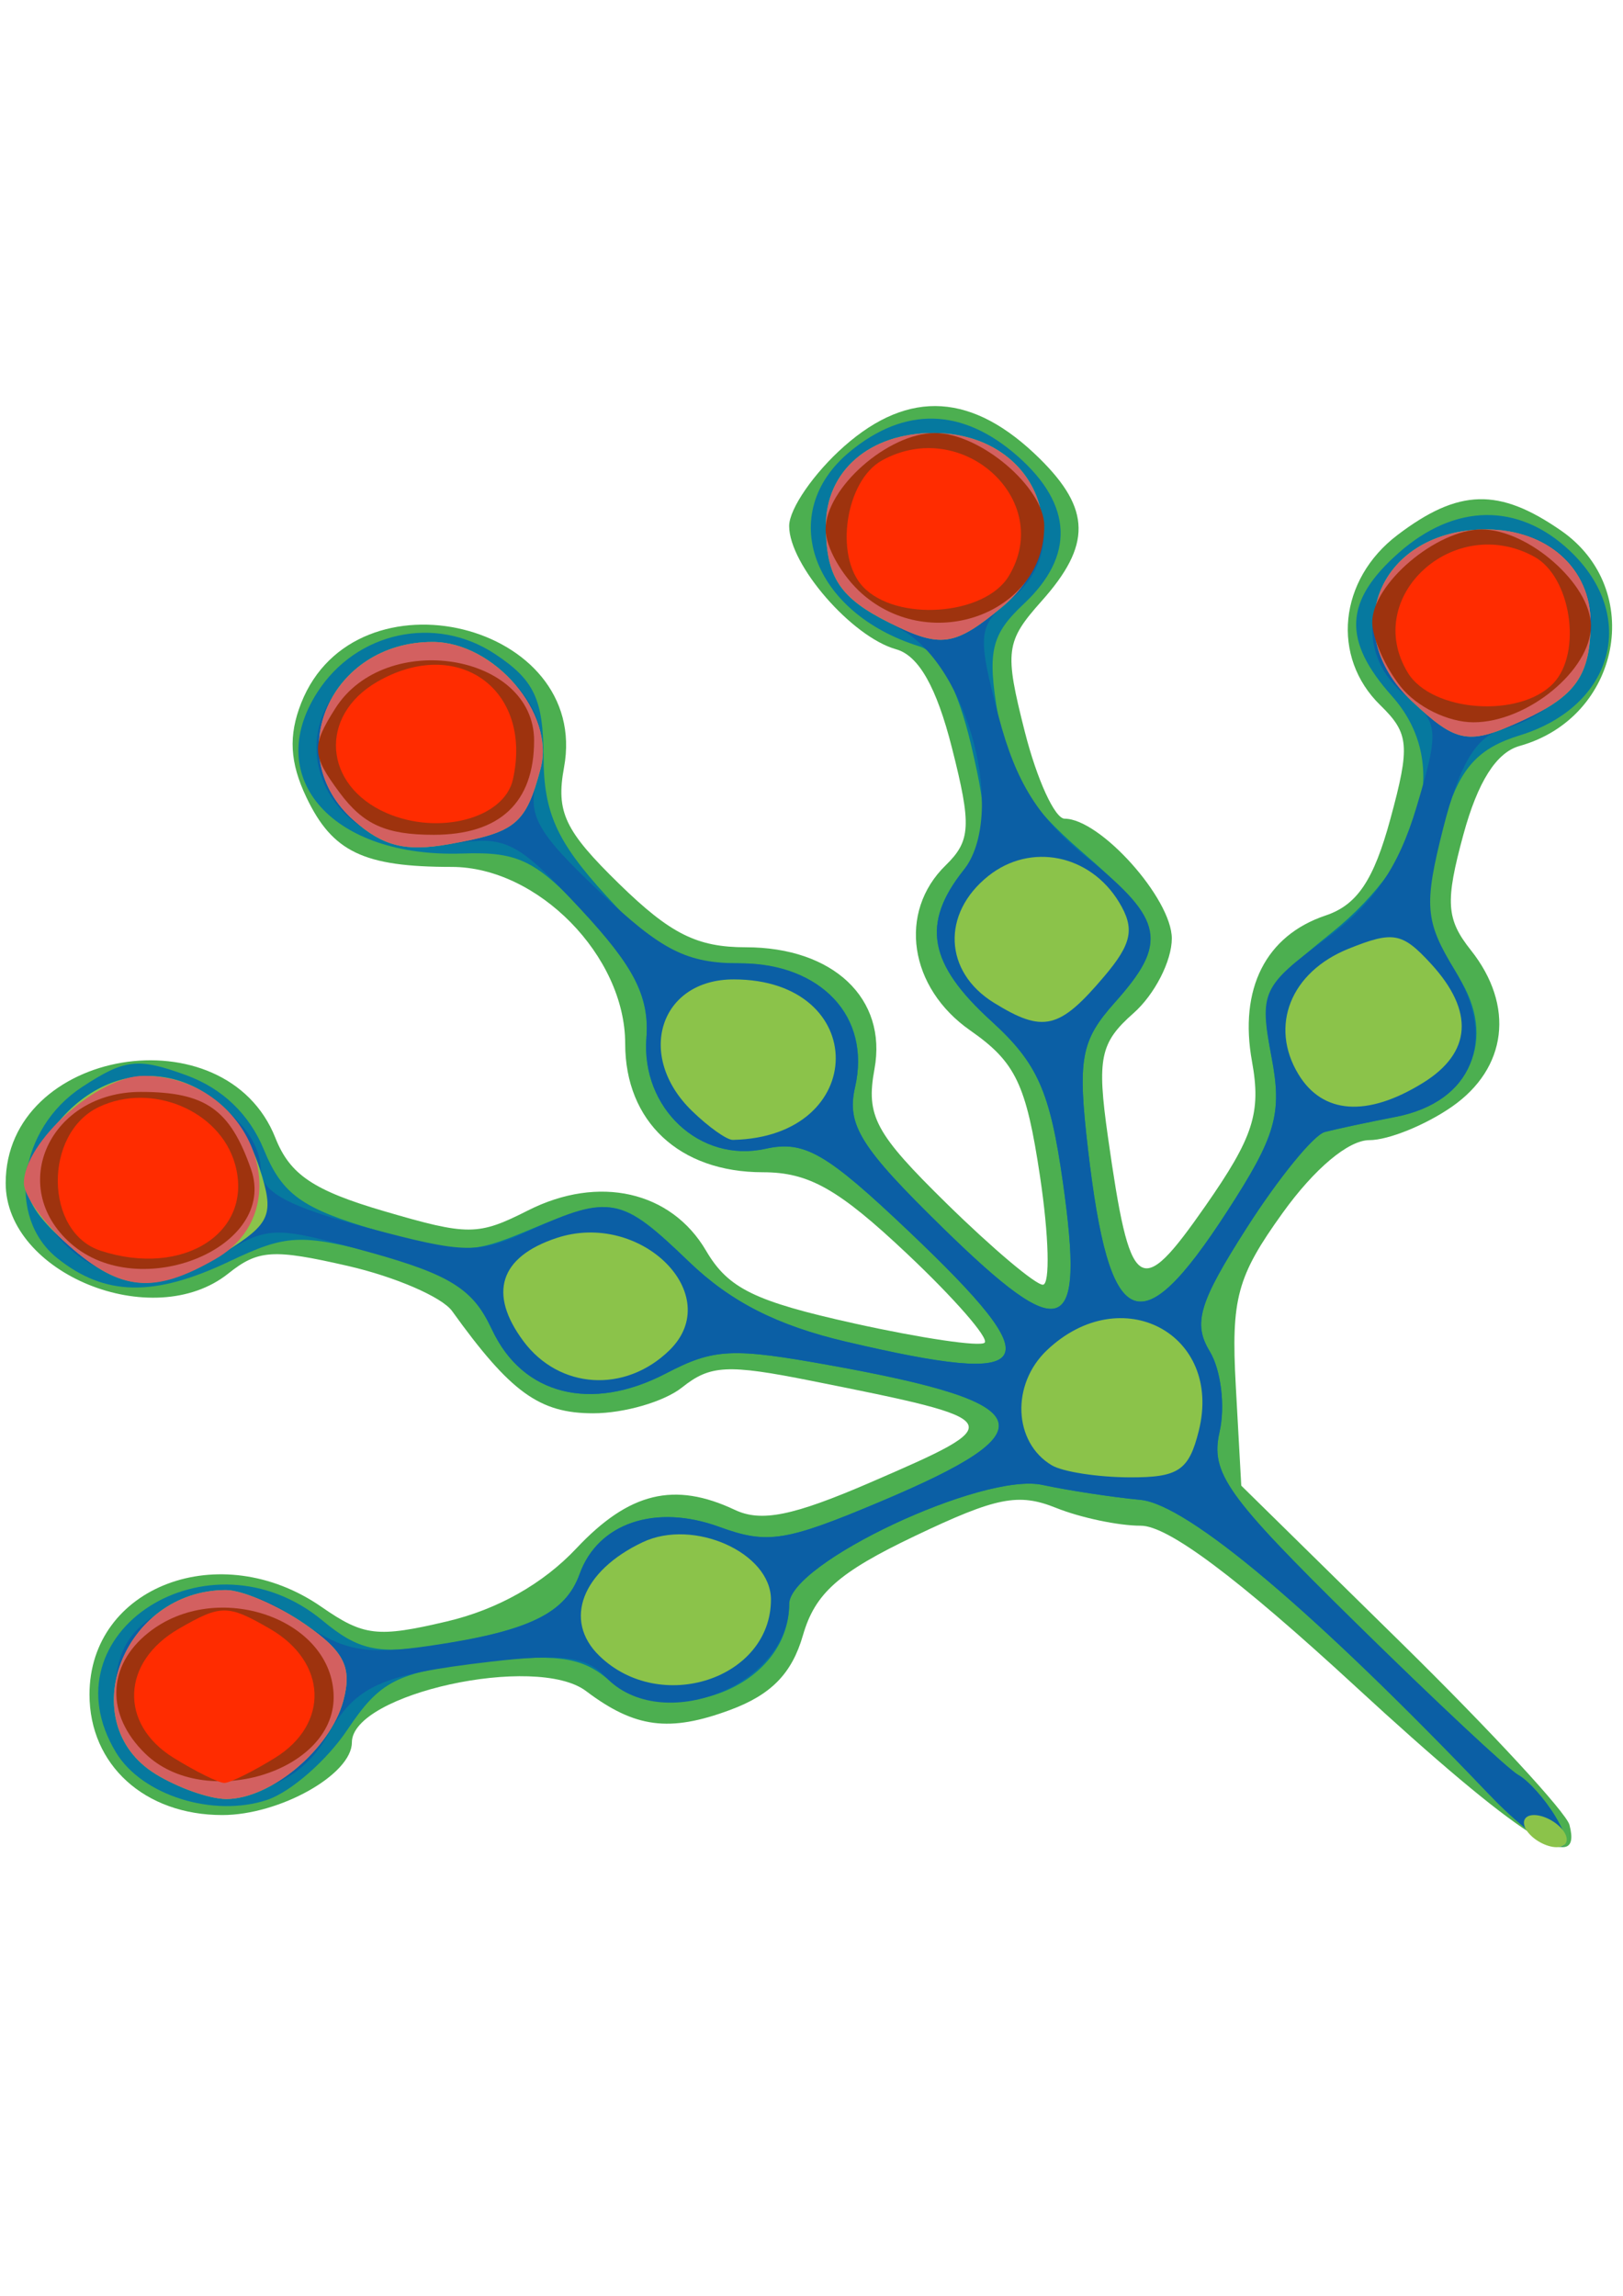 <?xml version="1.0" encoding="UTF-8" standalone="no"?>
<!-- Created with Inkscape (http://www.inkscape.org/) -->

<svg
   xmlns:dc="http://purl.org/dc/elements/1.1/"
   xmlns:cc="http://creativecommons.org/ns#"
   xmlns:rdf="http://www.w3.org/1999/02/22-rdf-syntax-ns#"
   xmlns:svg="http://www.w3.org/2000/svg"
   xmlns="http://www.w3.org/2000/svg"
   xmlns:sodipodi="http://sodipodi.sourceforge.net/DTD/sodipodi-0.dtd"
   xmlns:inkscape="http://www.inkscape.org/namespaces/inkscape"
   width="210mm"
   height="297mm"
   viewBox="0 0 744.094 1052.362"
   id="svg2"
   version="1.1"
   inkscape:version="0.91 r13725"
   sodipodi:docname="hand.svg">
  <defs
     id="defs4" />
  <sodipodi:namedview
     id="base"
     pagecolor="#ffffff"
     bordercolor="#666666"
     borderopacity="1.0"
     inkscape:pageopacity="0.0"
     inkscape:pageshadow="2"
     inkscape:zoom="0.98994949"
     inkscape:cx="434.27315"
     inkscape:cy="655.68581"
     inkscape:document-units="px"
     inkscape:current-layer="layer1"
     showgrid="false"
     inkscape:window-width="1920"
     inkscape:window-height="1017"
     inkscape:window-x="-8"
     inkscape:window-y="-8"
     inkscape:window-maximized="1" />
  <g
     inkscape:label="Capa 1"
     inkscape:groupmode="layer"
     id="layer1">
    <g
       id="g4147"
       transform="matrix(6.683,0,0,5.893,-287.993,-709.897)">
      <path
         style="fill:#4caf50;fill-opacity:1"
         d="m 136.081,251.641 c -8.096,-8.456 -12.866,-12.505 -14.727,-12.5 -1.515,0.004 -4.131,-0.621 -5.815,-1.388 -2.583,-1.177 -4.097,-0.835 -9.684,2.188 -5.238,2.834 -6.844,4.449 -7.68,7.729 -0.757,2.97 -2.175,4.617 -4.997,5.803 -4.171,1.754 -6.525,1.403 -9.882,-1.471 -3.426,-2.933 -16.063,0.209 -16.063,3.993 0,2.5 -4.958,5.652 -8.89,5.652 -5.32,0 -9.11,-3.901 -9.11,-9.375 0,-8.427 8.979,-12.272 15.916,-6.816 2.899,2.281 3.836,2.403 8.606,1.129 3.472,-0.927 6.593,-2.925 8.881,-5.684 3.618,-4.362 6.717,-5.214 10.873,-2.99 1.809,0.968 3.983,0.469 9.293,-2.135 9.614,-4.715 9.557,-4.826 -4.067,-7.909 -5.731,-1.297 -6.923,-1.227 -8.848,0.516 -1.224,1.108 -3.969,2.014 -6.099,2.014 -3.69,0 -5.674,-1.63 -9.68,-7.952 -0.688,-1.085 -3.897,-2.662 -7.132,-3.505 -5.152,-1.342 -6.172,-1.269 -8.223,0.587 -5.154,4.665 -15.27,0.007 -15.27,-7.03 0,-10.479 15.079,-13.343 18.505,-3.515 0.993,2.848 2.612,4.085 7.456,5.694 5.771,1.917 6.436,1.913 9.871,-0.058 4.848,-2.783 9.816,-1.509 12.216,3.132 1.518,2.935 3.319,3.937 10.178,5.66 4.584,1.151 8.602,1.825 8.93,1.497 0.328,-0.328 -2.069,-3.446 -5.326,-6.928 -4.71,-5.036 -6.735,-6.332 -9.891,-6.332 -5.72,0 -9.44,-3.943 -9.44,-10.005 0,-6.818 -5.999,-13.745 -11.902,-13.745 -6.039,0 -8.182,-1.163 -9.968,-5.412 -1.137,-2.703 -1.238,-4.805 -0.355,-7.339 3.731,-10.702 19.853,-6.223 18.03,5.009 -0.564,3.474 0.04,4.92 3.783,9.063 3.515,3.89 5.345,4.929 8.683,4.929 6.004,0 9.721,3.989 8.83,9.475 -0.594,3.662 0.036,4.991 4.975,10.484 3.111,3.46 6.07,6.29 6.576,6.29 0.506,0 0.419,-3.797 -0.195,-8.438 -0.947,-7.161 -1.671,-8.877 -4.786,-11.341 -4.203,-3.324 -4.975,-9.209 -1.686,-12.844 1.726,-1.908 1.783,-3.099 0.431,-9.138 -1.057,-4.724 -2.281,-7.175 -3.828,-7.666 -3.047,-0.967 -7.339,-6.575 -7.339,-9.589 0,-1.335 1.702,-4.129 3.781,-6.209 4.459,-4.459 8.841,-4.143 13.406,0.966 3.516,3.935 3.551,6.732 0.138,11.072 -2.481,3.154 -2.565,3.892 -1.16,10.169 0.833,3.722 2.062,6.768 2.732,6.768 2.443,0 7.354,6.222 7.354,9.318 0,1.75 -1.183,4.364 -2.628,5.81 -2.296,2.296 -2.518,3.507 -1.76,9.578 1.538,12.31 2.147,12.806 6.679,5.441 3.309,-5.377 3.848,-7.271 3.21,-11.264 -0.904,-5.651 0.939,-9.792 5.054,-11.356 2.16,-0.821 3.297,-2.742 4.438,-7.5 1.368,-5.701 1.293,-6.664 -0.688,-8.852 -3.393,-3.749 -2.856,-9.775 1.181,-13.246 4.194,-3.607 6.957,-3.69 11.22,-0.336 5.79,4.555 4.09,14.548 -2.851,16.751 -1.594,0.506 -2.866,2.783 -3.854,6.9 -1.254,5.226 -1.177,6.568 0.512,8.98 3.023,4.316 2.5,9.194 -1.308,12.188 -1.811,1.425 -4.355,2.591 -5.653,2.591 -1.436,0 -3.764,2.215 -5.95,5.663 -3.13,4.936 -3.543,6.661 -3.214,13.438 l 0.377,7.775 11.055,12.321 c 6.08,6.776 11.236,13.104 11.459,14.062 0.971,4.187 -3.518,0.895 -14.68,-10.765 z"
         id="path4161"
         inkscape:connector-curvature="0"
         sodipodi:nodetypes="ccssssssssssssssssssssssssscsssssssssssssssssssssssssssssssssssssssscsccc" />
      <path
         style="fill:#06799f;fill-opacity:1"
         d="m 145.3,260.102 c -12.015,-14.279 -20.725,-22.626 -23.973,-22.973 -1.908,-0.204 -4.936,-0.727 -6.729,-1.163 -4.103,-0.997 -17.366,6.084 -17.366,9.272 0,6.398 -7.91,9.937 -12.641,5.656 -1.738,-1.573 -3.595,-1.812 -8.657,-1.116 -5.619,0.773 -6.773,1.442 -9.006,5.228 -1.409,2.388 -3.886,4.845 -5.504,5.46 -3.678,1.398 -8.581,-0.341 -10.366,-3.677 -4.996,-9.336 6.381,-17.581 14.166,-10.267 2.465,2.316 3.795,2.643 7.802,1.919 6.44,-1.164 8.876,-2.538 9.831,-5.544 1.259,-3.966 5.205,-5.477 9.576,-3.667 3.308,1.37 4.546,1.15 11.081,-1.974 11.611,-5.55 10.953,-7.629 -3.345,-10.568 -6.865,-1.411 -8.085,-1.346 -11.403,0.614 -5.143,3.038 -9.795,1.681 -11.962,-3.491 -1.362,-3.251 -2.865,-4.383 -7.683,-5.793 -5.458,-1.597 -6.372,-1.546 -10.302,0.57 -5.157,2.777 -8.522,2.706 -11.787,-0.249 -3.529,-3.194 -2.657,-10.09 1.683,-13.316 2.946,-2.19 3.824,-2.303 7.157,-0.923 2.482,1.028 4.328,3.035 5.324,5.79 1.258,3.479 2.604,4.575 7.693,6.265 5.696,1.892 6.493,1.893 10.423,0.019 5.823,-2.777 6.387,-2.653 11.031,2.417 2.873,3.136 6.053,4.973 10.794,6.235 13.338,3.55 14.125,1.998 4.335,-8.551 -5.713,-6.155 -7.197,-7.126 -9.873,-6.454 -4.471,1.122 -8.529,-3.16 -8.162,-8.612 0.206,-3.053 -0.801,-5.454 -3.909,-9.322 -3.609,-4.491 -4.809,-5.185 -8.71,-5.032 -8.843,0.346 -13.746,-5.817 -9.964,-12.524 2.67,-4.734 8.106,-6.069 12.197,-2.996 2.691,2.022 3.312,3.511 3.329,7.982 0.016,4.363 0.897,6.588 4.272,10.787 3.657,4.55 4.917,5.29 9.013,5.29 5.775,0 9.206,4.09 8.086,9.637 -0.593,2.936 0.368,4.676 6.065,10.988 8.255,9.145 9.705,8.511 8.196,-3.584 -0.887,-7.105 -1.735,-9.269 -4.924,-12.56 -4.296,-4.433 -4.803,-7.569 -1.893,-11.723 1.662,-2.373 1.741,-3.849 0.52,-9.733 -0.917,-4.417 -2.196,-7.201 -3.522,-7.667 -7.407,-2.603 -9.88,-10.382 -4.814,-15.141 3.79,-3.561 7.748,-3.441 11.539,0.35 3.77,3.77 3.914,7.745 0.416,11.469 -2.252,2.397 -2.52,3.705 -1.777,8.664 0.677,4.514 1.989,6.932 5.777,10.645 5.629,5.517 5.917,7.025 2.238,11.702 -2.333,2.966 -2.561,4.38 -1.842,11.403 1.464,14.29 3.536,15.357 9.519,4.899 3.37,-5.89 3.821,-7.651 3.08,-12.035 -0.819,-4.847 -0.588,-5.391 4.11,-9.686 6.462,-5.906 8.138,-13.336 4.152,-18.403 -3.418,-4.345 -3.291,-7.405 0.462,-11.158 3.851,-3.851 8.199,-3.916 11.714,-0.175 4.742,5.048 3.059,12.122 -3.421,14.381 -2.783,0.97 -4.018,2.464 -5.019,6.069 -1.807,6.506 -1.692,8.345 0.793,12.675 2.77,4.826 0.818,9.808 -4.28,10.927 -1.914,0.42 -4.102,0.949 -4.862,1.176 -0.76,0.227 -3.163,3.568 -5.34,7.426 -3.289,5.828 -3.721,7.457 -2.555,9.636 0.772,1.442 1.076,4.258 0.677,6.257 -0.641,3.207 0.45,4.948 9.274,14.789 5.501,6.135 10.549,11.493 11.219,11.907 0.67,0.414 1.804,1.847 2.519,3.183 2.071,3.869 -0.696,2.869 -4.469,-1.615 z"
         id="path4159"
         inkscape:connector-curvature="0"
         sodipodi:nodetypes="cssssssssssssssssssssssssssssssssssssssssssssssssssssssssssssssssscscc" />
      <path
         style="fill:#0b5fa5;fill-opacity:1"
         d="m 145.3,260.102 c -12.015,-14.279 -20.725,-22.626 -23.973,-22.973 -1.908,-0.204 -4.936,-0.727 -6.729,-1.163 -4.103,-0.997 -17.366,6.084 -17.366,9.272 0,6.33 -8.778,10.269 -12.605,5.657 -1.309,-1.577 -2.985,-1.826 -7.899,-1.174 -7.56,1.003 -9.237,1.867 -11.176,5.756 -3.778,7.578 -14.569,5.235 -14.569,-3.163 0,-3.001 0.828,-4.855 2.778,-6.221 3.731,-2.613 6.243,-2.451 10.198,0.661 2.709,2.131 4.279,2.447 8.606,1.73 6.807,-1.127 9.308,-2.485 10.292,-5.586 1.259,-3.966 5.205,-5.477 9.576,-3.667 3.308,1.37 4.546,1.15 11.081,-1.974 11.611,-5.55 10.953,-7.629 -3.345,-10.568 -6.865,-1.411 -8.085,-1.346 -11.403,0.614 -5.105,3.016 -9.835,1.677 -11.893,-3.368 -1.3,-3.185 -2.863,-4.31 -8.431,-6.066 -6.657,-2.099 -6.929,-2.09 -10.419,0.376 -4.427,3.127 -9.163,1.893 -11.976,-3.12 -1.741,-3.102 -1.686,-3.636 0.71,-6.858 1.429,-1.922 4.055,-3.669 5.836,-3.883 3.711,-0.445 8.39,3.495 8.39,7.065 0,1.721 1.842,2.86 7.298,4.512 6.756,2.045 7.587,2.06 11.188,0.198 5.409,-2.797 6.257,-2.607 10.875,2.435 2.873,3.136 6.053,4.973 10.794,6.235 13.338,3.55 14.125,1.998 4.335,-8.551 -5.713,-6.155 -7.197,-7.126 -9.873,-6.454 -4.485,1.126 -8.53,-3.159 -8.16,-8.644 0.215,-3.195 -0.818,-5.484 -4.509,-9.988 -4.364,-5.325 -5.15,-5.775 -8.875,-5.077 -7.772,1.458 -12.392,-7.647 -6.746,-13.293 5.402,-5.402 14.741,0.447 12.702,7.956 -0.819,3.017 -0.231,4.279 4.224,9.062 4.277,4.592 5.958,5.557 9.683,5.557 5.511,0 8.929,4.205 7.832,9.637 -0.593,2.936 0.368,4.676 6.065,10.988 8.255,9.145 9.705,8.511 8.196,-3.584 -0.887,-7.105 -1.735,-9.269 -4.924,-12.56 -4.296,-4.433 -4.803,-7.569 -1.893,-11.723 2.969,-4.238 0.35,-15.781 -4.243,-18.701 -4.38,-2.785 -5.175,-4.013 -5.198,-8.031 -0.025,-4.308 2.984,-7.277 7.376,-7.277 6.751,0 10.184,8.528 5.235,13.007 -2.18,1.973 -2.242,2.696 -0.767,9.037 1.202,5.171 2.731,7.926 6.12,11.03 5.225,4.786 5.519,6.565 1.854,11.224 -2.333,2.966 -2.561,4.38 -1.842,11.403 1.464,14.29 3.536,15.357 9.519,4.899 3.396,-5.935 3.824,-7.631 3.063,-12.135 -0.835,-4.943 -0.629,-5.45 3.684,-9.071 3.345,-2.808 5.024,-5.564 6.271,-10.291 1.576,-5.976 1.527,-6.615 -0.664,-8.598 -5.034,-4.556 -1.49,-13.005 5.454,-13.005 9.015,0 9.833,12.799 0.997,15.603 -1.705,0.541 -2.865,2.773 -3.941,7.579 -1.355,6.055 -1.267,7.29 0.788,11.106 2.92,5.421 1.2,10.252 -4.061,11.407 -1.914,0.42 -4.102,0.949 -4.862,1.176 -0.76,0.227 -3.163,3.568 -5.34,7.426 -3.289,5.828 -3.721,7.457 -2.555,9.636 0.772,1.442 1.076,4.258 0.677,6.257 -0.641,3.207 0.45,4.948 9.274,14.789 5.501,6.135 10.549,11.493 11.219,11.907 0.67,0.414 1.804,1.847 2.519,3.183 2.071,3.869 -0.696,2.869 -4.469,-1.615 z"
         id="path4157"
         inkscape:connector-curvature="0"
         sodipodi:nodetypes="sssssssssssssssssssssssssssssssssssssssssssssssssssssssssssssssscss" />
      <path
         style="fill:#8bc34a;fill-opacity:1"
         d="m 147.857,262.898 c -0.425,-0.688 -0.21,-1.25 0.477,-1.25 0.688,0 1.598,0.562 2.023,1.25 0.425,0.688 0.21,1.25 -0.477,1.25 -0.688,0 -1.598,-0.562 -2.023,-1.25 z m -94.097,-4.446 c -5.702,-3.994 -2.22,-14.304 4.831,-14.304 1.129,0 3.578,1.199 5.441,2.665 2.68,2.108 3.226,3.348 2.615,5.938 -0.886,3.756 -4.971,7.648 -8.026,7.648 -1.146,0 -3.334,-0.876 -4.862,-1.946 z m 30.441,-9.2 c -2.489,-2.75 -1.187,-6.596 2.988,-8.831 3.493,-1.87 8.793,0.82 8.793,4.463 0,6.175 -7.597,8.991 -11.781,4.368 z m 31.046,-14.811 c -2.638,-1.782 -2.803,-6.3 -0.327,-8.957 5.096,-5.47 12.07,-1.272 10.414,6.269 -0.68,3.098 -1.396,3.642 -4.764,3.626 -2.18,-0.011 -4.575,-0.432 -5.323,-0.938 z m -36.249,-9.659 c -2.429,-3.708 -1.626,-6.547 2.268,-8.017 5.786,-2.184 11.647,4.426 7.746,8.736 -3.037,3.356 -7.557,3.032 -10.015,-0.719 z m -31.198,-7.453 c -3.743,-3.743 -3.834,-5.621 -0.477,-9.888 4.475,-5.689 11.409,-3.709 13.571,3.875 1.037,3.639 0.799,4.295 -2.385,6.562 -4.632,3.298 -6.982,3.178 -10.709,-0.549 z m 42.751,-10.468 c -3.871,-4.277 -2.202,-10.214 2.871,-10.214 9.379,0 9.321,12.268 -0.059,12.483 -0.409,0.009 -1.675,-1.012 -2.813,-2.269 z m 41.619,-2.83 c -2.013,-3.762 -0.536,-7.96 3.439,-9.771 3.065,-1.396 3.676,-1.269 5.655,1.174 2.988,3.69 2.793,6.919 -0.56,9.267 -3.821,2.676 -6.871,2.437 -8.534,-0.671 z m -20.898,-5.572 c -3.428,-2.401 -3.603,-6.938 -0.379,-9.856 2.892,-2.617 6.974,-1.691 8.968,2.035 1.097,2.05 0.892,3.22 -1.015,5.774 -3.08,4.126 -4.182,4.424 -7.575,2.047 z M 67.362,184.278 c -5.034,-5.034 -1.59,-13.88 5.404,-13.88 4.23,0 8.421,5.56 7.415,9.838 -1.021,4.343 -1.694,4.973 -6.296,5.894 -2.98,0.596 -4.51,0.162 -6.523,-1.852 z m 72.588,-9.273 c -5.154,-5.487 -2.147,-13.357 5.104,-13.357 4.192,0 7.183,3.041 7.159,7.277 -0.023,4.048 -0.996,5.646 -4.586,7.536 -3.787,1.993 -4.577,1.843 -7.677,-1.456 z m -35.843,-6.101 c -3.396,-1.926 -4.333,-3.536 -4.356,-7.48 -0.025,-4.308 2.984,-7.277 7.376,-7.277 7.146,0 10.096,8.474 4.711,13.532 -3.273,3.075 -4.207,3.223 -7.732,1.224 z"
         id="path4155"
         inkscape:connector-curvature="0"
         sodipodi:nodetypes="sssssssssssssssssscsssssssssssscsssssssssssssssssscsssssss" />
      <path
         style="fill:#d36060;fill-opacity:1"
         d="m 53.76,258.452 c -5.702,-3.994 -2.22,-14.304 4.831,-14.304 1.129,0 3.578,1.199 5.441,2.665 2.68,2.108 3.226,3.348 2.615,5.938 -0.886,3.756 -4.971,7.648 -8.026,7.648 -1.146,0 -3.334,-0.876 -4.862,-1.946 z m -5.96,-41.122 c -1.688,-1.688 -3.068,-3.862 -3.068,-4.831 0,-3.202 5.065,-8.35 8.216,-8.35 7.306,0 10.903,10.333 4.953,14.231 -4.234,2.774 -6.514,2.538 -10.101,-1.049 z m 19.562,-33.052 c -5.034,-5.034 -1.59,-13.88 5.404,-13.88 4.23,0 8.421,5.56 7.415,9.838 -1.021,4.343 -1.694,4.973 -6.296,5.894 -2.98,0.596 -4.51,0.162 -6.523,-1.852 z m 72.588,-9.273 c -5.154,-5.487 -2.147,-13.357 5.104,-13.357 4.192,0 7.183,3.041 7.159,7.277 -0.023,4.048 -0.996,5.646 -4.586,7.536 -3.787,1.993 -4.577,1.843 -7.677,-1.456 z m -35.843,-6.101 c -3.396,-1.926 -4.333,-3.536 -4.356,-7.48 -0.025,-4.308 2.984,-7.277 7.376,-7.277 7.146,0 10.096,8.474 4.711,13.532 -3.273,3.075 -4.207,3.223 -7.732,1.224 z"
         id="path4153"
         inkscape:connector-curvature="0" />
      <path
         style="fill:#9e330e;fill-opacity:1"
         d="m 53.051,256.862 c -2.714,-2.999 -2.626,-6.823 0.217,-9.395 4.704,-4.257 12.714,-1.093 12.714,5.023 0,5.847 -8.879,8.849 -12.931,4.372 z m -5.104,-39.678 c -4.423,-4.423 -1.423,-11.786 4.802,-11.786 4.44,0 6.133,1.348 7.569,6.027 1.86,6.061 -7.644,10.486 -12.37,5.759 z m 18.451,-35.055 c -1.918,-2.928 -1.95,-3.613 -0.302,-6.562 3.44,-6.158 13.637,-4.286 13.637,2.503 0,4.825 -2.354,7.329 -6.89,7.329 -3.26,0 -4.821,-0.792 -6.444,-3.269 z m 72.78,-8.259 c -1.07,-1.528 -1.946,-3.778 -1.946,-5 0,-2.984 4.401,-7.222 7.5,-7.222 3.219,0 7.5,4.281 7.5,7.5 0,3.439 -4.361,7.5 -8.054,7.5 -1.739,0 -3.892,-1.196 -5,-2.778 z m -36.946,-7.222 c -1.375,-1.375 -2.5,-3.625 -2.5,-5 0,-3.219 4.281,-7.5 7.5,-7.5 3.099,0 7.5,4.238 7.5,7.222 0,6.775 -7.737,10.041 -12.5,5.278 z"
         id="path4151"
         inkscape:connector-curvature="0" />
      <path
         style="fill:#ff2c00;fill-opacity:1"
         d="m 55.01,257.202 c -3.76,-2.634 -3.594,-7.462 0.347,-10.044 2.895,-1.897 3.355,-1.897 6.25,0 3.94,2.582 4.107,7.41 0.347,10.044 -1.528,1.07 -3.09,1.946 -3.472,1.946 -0.382,0 -1.944,-0.876 -3.472,-1.946 z m -5.012,-39.45 c -3.865,-1.43 -3.94,-9.138 -0.108,-11.188 3.615,-1.935 8.28,0.284 9.322,4.433 1.332,5.306 -3.518,8.862 -9.214,6.755 z m 19.602,-34.052 c -4.327,-2.146 -4.661,-7.561 -0.63,-10.202 5.529,-3.622 10.692,0.591 9.31,7.598 -0.599,3.034 -5.093,4.382 -8.68,2.604 z m 70.069,-10.918 c -3.156,-5.897 3.177,-12.456 8.693,-9.004 2.504,1.567 3.285,7.437 1.306,9.821 -2.289,2.758 -8.351,2.263 -10,-0.817 z m -37.375,-6.683 c -1.979,-2.384 -1.198,-8.254 1.306,-9.821 5.516,-3.452 11.849,3.108 8.693,9.004 -1.648,3.08 -7.71,3.575 -10,0.817 z"
         id="path4149"
         inkscape:connector-curvature="0" />
    </g>
  </g>
</svg>
